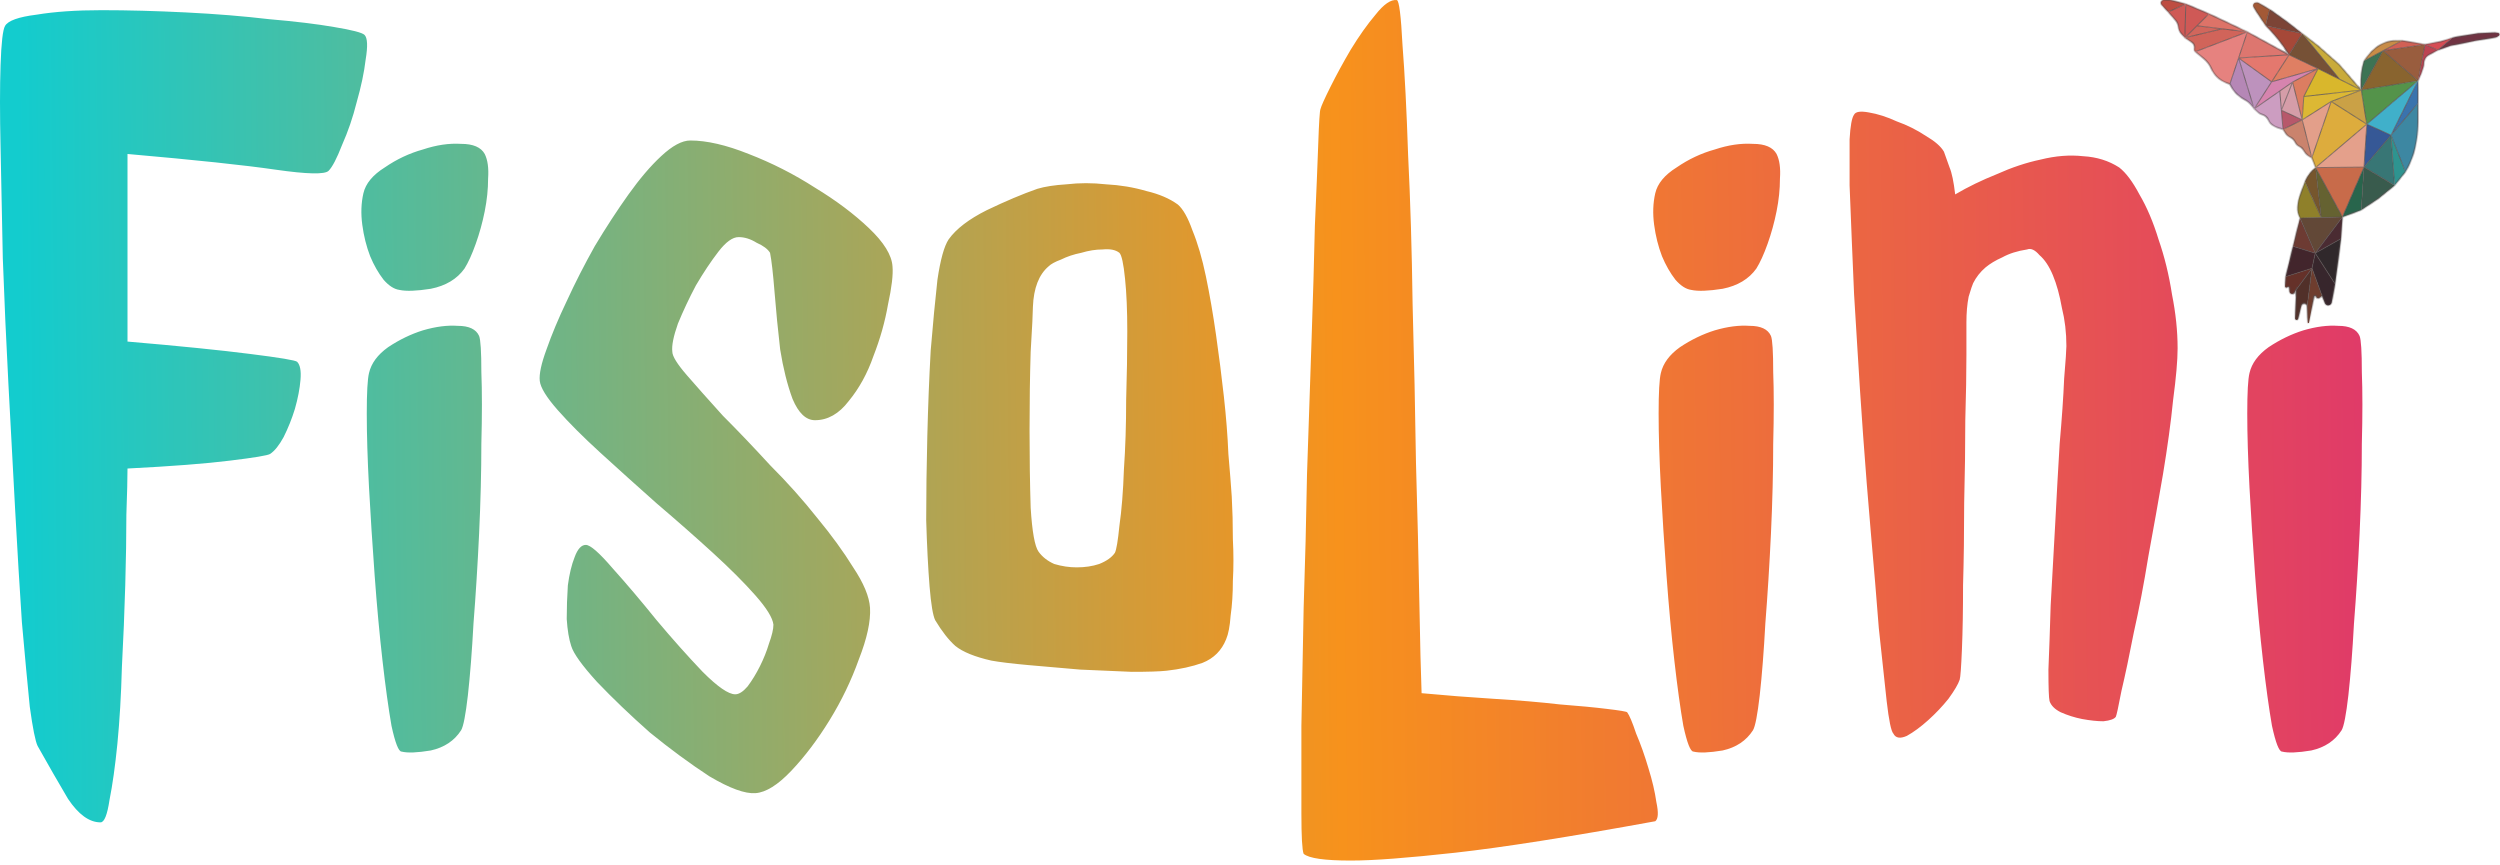 <svg width="500" height="173" viewBox="0 0 500 173" fill="none" xmlns="http://www.w3.org/2000/svg">
<g clip-path="url(#clip0_747_4850)">
<path d="M25.5 93.703C25.5 95.65 25.425 98.72 25.275 102.913C25.275 107.107 25.2 111.826 25.051 117.067C24.901 122.31 24.676 127.777 24.377 133.469C24.227 139.011 23.927 144.103 23.478 148.746C23.029 153.239 22.504 156.984 21.905 159.98C21.456 162.975 20.857 164.473 20.108 164.473C17.861 164.473 15.689 162.9 13.592 159.755C11.645 156.46 9.623 152.94 7.526 149.196C7.077 148.297 6.553 145.676 5.954 141.332C5.504 136.839 4.98 131.222 4.381 124.482C3.932 117.742 3.482 110.253 3.033 102.015C2.584 93.777 2.134 85.39 1.685 76.852C1.236 68.314 0.861 59.927 0.562 51.689C0.412 43.451 0.262 36.037 0.112 29.447C-0.037 22.856 -0.037 17.389 0.112 13.046C0.262 8.552 0.562 5.931 1.011 5.182C1.61 4.134 3.707 3.385 7.302 2.936C10.896 2.337 15.24 2.037 20.333 2.037C25.575 2.037 31.192 2.187 37.183 2.486C43.174 2.786 48.716 3.235 53.808 3.834C59.051 4.284 63.394 4.808 66.839 5.407C70.434 6.006 72.456 6.53 72.905 6.98C73.504 7.579 73.579 9.226 73.13 11.922C72.83 14.469 72.231 17.314 71.332 20.46C70.584 23.455 69.61 26.301 68.412 28.997C67.363 31.693 66.465 33.416 65.716 34.165C64.967 34.914 61.447 34.839 55.156 33.94C49.015 33.041 39.13 31.993 25.5 30.795V68.314C35.984 69.213 44.148 70.037 49.989 70.786C55.98 71.535 59.126 72.059 59.425 72.359C60.024 72.958 60.249 74.156 60.099 75.953C59.949 77.751 59.575 79.698 58.976 81.794C58.377 83.742 57.628 85.614 56.729 87.412C55.83 89.059 54.932 90.183 54.033 90.781C53.584 91.081 50.888 91.531 45.945 92.13C41.152 92.728 34.337 93.253 25.5 93.703ZM95.821 67.191C96.12 67.94 96.271 70.336 96.271 74.38C96.42 78.275 96.42 83.068 96.271 88.759C96.271 94.301 96.12 100.293 95.821 106.733C95.522 113.024 95.147 119.015 94.698 124.706C94.398 130.248 94.024 135.041 93.574 139.085C93.125 142.98 92.676 145.301 92.226 146.05C90.879 148.147 88.857 149.495 86.16 150.094C83.465 150.544 81.518 150.618 80.319 150.319C79.72 150.319 79.046 148.597 78.297 145.152C77.698 141.706 77.099 137.363 76.5 132.12C75.9 126.878 75.377 121.187 74.927 115.046C74.478 108.905 74.104 103.064 73.804 97.522C73.504 91.83 73.355 86.887 73.355 82.693C73.355 78.5 73.504 75.803 73.804 74.605C74.253 72.658 75.526 70.936 77.623 69.438C79.87 67.94 82.191 66.817 84.587 66.068C87.134 65.319 89.456 65.019 91.552 65.169C93.799 65.169 95.222 65.843 95.821 67.191ZM96.945 30.795C97.544 31.993 97.768 33.641 97.619 35.737C97.619 37.834 97.394 40.006 96.945 42.253C96.495 44.499 95.897 46.671 95.147 48.768C94.398 50.865 93.65 52.513 92.9 53.711C91.403 55.808 89.156 57.156 86.16 57.755C83.314 58.204 81.218 58.279 79.87 57.98C78.821 57.83 77.773 57.156 76.725 55.958C75.676 54.61 74.777 53.037 74.029 51.24C73.279 49.292 72.755 47.196 72.456 44.949C72.156 42.702 72.231 40.605 72.68 38.658C73.13 36.711 74.553 34.988 76.949 33.491C79.346 31.843 81.892 30.645 84.587 29.896C87.284 28.997 89.83 28.623 92.226 28.773C94.623 28.773 96.196 29.447 96.945 30.795ZM178.499 53.262C178.65 54.909 178.35 57.455 177.6 60.9C177.002 64.345 176.028 67.79 174.68 71.235C173.482 74.68 171.834 77.676 169.738 80.222C167.791 82.768 165.544 84.041 162.998 84.041C161.2 84.041 159.702 82.619 158.504 79.773C157.456 76.927 156.632 73.632 156.033 69.887C155.584 65.993 155.209 62.173 154.91 58.429C154.61 54.684 154.31 52.063 154.011 50.566C153.561 49.817 152.663 49.143 151.314 48.544C150.117 47.795 148.918 47.42 147.72 47.42C146.521 47.42 145.173 48.394 143.676 50.341C142.178 52.288 140.68 54.535 139.183 57.081C137.834 59.627 136.637 62.173 135.587 64.72C134.689 67.266 134.314 69.138 134.464 70.337C134.464 71.235 135.438 72.808 137.385 75.055C139.332 77.301 141.729 79.998 144.574 83.143C147.57 86.138 150.715 89.433 154.011 93.028C157.456 96.473 160.601 99.993 163.446 103.587C166.292 107.033 168.689 110.327 170.636 113.473C172.733 116.619 173.857 119.314 174.006 121.561C174.156 124.258 173.407 127.702 171.759 131.896C170.262 136.09 168.314 140.134 165.918 144.028C163.521 147.923 160.975 151.292 158.279 154.138C155.584 156.984 153.187 158.482 151.09 158.632C148.993 158.781 145.923 157.658 141.878 155.262C137.984 152.715 134.015 149.794 129.971 146.499C126.077 143.054 122.557 139.685 119.412 136.39C116.416 133.094 114.693 130.698 114.244 129.2C113.794 127.852 113.495 126.054 113.345 123.808C113.345 121.561 113.42 119.314 113.57 117.067C113.87 114.821 114.319 112.949 114.918 111.451C115.517 109.804 116.266 108.98 117.165 108.98C118.064 108.98 119.861 110.552 122.557 113.698C125.253 116.693 128.173 120.138 131.319 124.033C134.464 127.777 137.535 131.222 140.531 134.367C143.526 137.363 145.698 138.86 147.046 138.86C147.794 138.86 148.619 138.337 149.517 137.288C150.416 136.09 151.24 134.742 151.988 133.244C152.738 131.746 153.337 130.248 153.786 128.751C154.385 127.103 154.685 125.83 154.685 124.931C154.535 123.584 153.337 121.636 151.09 119.09C148.843 116.544 145.998 113.698 142.552 110.552C139.107 107.407 135.363 104.112 131.319 100.667C127.275 97.072 123.531 93.703 120.085 90.557C116.64 87.412 113.794 84.566 111.548 82.019C109.301 79.473 108.104 77.526 107.953 76.178C107.804 74.83 108.253 72.733 109.301 69.887C110.35 66.892 111.698 63.671 113.345 60.226C114.993 56.632 116.865 52.962 118.962 49.218C121.209 45.473 123.456 42.028 125.702 38.883C127.949 35.737 130.12 33.191 132.218 31.244C134.464 29.147 136.412 28.099 138.059 28.099C141.354 28.099 145.248 28.997 149.742 30.795C154.385 32.592 158.804 34.839 162.998 37.535C167.191 40.081 170.786 42.777 173.781 45.623C176.777 48.469 178.35 51.015 178.499 53.262ZM235.565 40.905C236.614 41.803 237.587 43.526 238.486 46.072C239.535 48.618 240.433 51.689 241.183 55.284C241.931 58.878 242.605 62.773 243.204 66.966C243.804 71.16 244.327 75.279 244.777 79.324C245.226 83.367 245.526 87.187 245.676 90.781C245.975 94.226 246.2 97.072 246.35 99.319C246.499 102.015 246.574 104.861 246.574 107.857C246.724 110.702 246.724 113.473 246.574 116.169C246.574 118.715 246.425 121.037 246.125 123.134C245.975 125.231 245.676 126.804 245.226 127.852C244.327 130.099 242.755 131.671 240.508 132.57C238.411 133.319 236.015 133.844 233.319 134.143C231.971 134.292 229.65 134.367 226.354 134.367C223.209 134.218 219.764 134.067 216.019 133.918C212.425 133.619 208.979 133.319 205.685 133.019C202.39 132.72 199.918 132.42 198.271 132.12C194.975 131.372 192.579 130.398 191.081 129.2C189.733 128.002 188.385 126.279 187.037 124.033C186.587 123.134 186.213 120.887 185.913 117.292C185.614 113.548 185.39 109.13 185.239 104.037C185.239 98.794 185.314 93.178 185.464 87.187C185.614 81.196 185.839 75.504 186.138 70.112C186.587 64.72 187.037 60.002 187.486 55.958C188.085 51.914 188.834 49.218 189.733 47.87C191.231 45.773 193.777 43.825 197.372 42.028C201.117 40.231 204.486 38.808 207.482 37.759C208.979 37.31 210.927 37.011 213.324 36.861C215.87 36.561 218.491 36.561 221.186 36.861C224.032 37.011 226.729 37.46 229.275 38.209C231.821 38.808 233.918 39.707 235.565 40.905ZM222.984 110.552C223.284 109.953 223.583 108.156 223.883 105.16C224.332 102.015 224.632 98.271 224.781 93.927C225.081 89.584 225.231 84.94 225.231 79.998C225.38 75.054 225.456 70.486 225.456 66.293C225.456 62.099 225.306 58.579 225.006 55.733C224.706 52.737 224.332 51.015 223.883 50.566C223.134 49.967 222.011 49.742 220.513 49.892C219.165 49.892 217.742 50.116 216.244 50.566C214.746 50.865 213.398 51.315 212.2 51.914C211.002 52.363 210.178 52.812 209.729 53.262C207.781 54.909 206.733 57.605 206.583 61.35C206.583 62.398 206.433 65.394 206.134 70.337C205.984 75.129 205.91 80.372 205.91 86.064C205.91 91.605 205.984 96.773 206.134 101.566C206.433 106.359 206.958 109.279 207.706 110.327C208.456 111.377 209.504 112.2 210.852 112.799C212.35 113.248 213.847 113.473 215.345 113.473C216.993 113.473 218.491 113.248 219.839 112.799C221.337 112.2 222.385 111.451 222.984 110.552ZM260.729 170.764C260.429 170.015 260.279 167.319 260.279 162.676C260.279 158.032 260.279 152.191 260.279 145.152C260.429 138.112 260.579 130.248 260.729 121.561C261.028 112.724 261.253 103.812 261.403 94.826C261.702 85.689 262.002 76.852 262.301 68.314C262.6 59.627 262.825 51.914 262.975 45.173C263.275 38.433 263.499 32.967 263.65 28.773C263.799 24.429 263.949 22.107 264.098 21.808C264.248 21.209 264.923 19.711 266.12 17.314C267.319 14.918 268.666 12.447 270.165 9.9C271.812 7.204 273.459 4.883 275.107 2.936C276.755 0.839 278.178 -0.135 279.376 0.015C279.825 0.165 280.2 3.16 280.499 9.002C280.949 14.693 281.323 22.032 281.623 31.019C282.072 40.006 282.372 49.966 282.521 60.9C282.821 71.684 283.045 82.244 283.196 92.579C283.495 102.764 283.719 112.051 283.87 120.438C284.019 128.676 284.169 134.742 284.319 138.637C289.112 139.085 293.905 139.46 298.698 139.759C303.64 140.059 308.059 140.433 311.953 140.883C315.847 141.183 318.993 141.482 321.389 141.781C323.936 142.081 325.284 142.306 325.433 142.456C325.883 143.054 326.482 144.478 327.231 146.724C328.13 148.821 328.953 151.143 329.702 153.689C330.451 156.085 330.975 158.332 331.275 160.429C331.724 162.526 331.649 163.799 331.05 164.248C313.825 167.394 300.495 169.491 291.059 170.539C281.623 171.587 274.658 172.112 270.165 172.112C264.923 172.112 261.777 171.663 260.729 170.764ZM354.191 67.191C354.491 67.94 354.64 70.336 354.64 74.38C354.79 78.275 354.79 83.068 354.64 88.759C354.64 94.301 354.491 100.293 354.191 106.733C353.891 113.024 353.517 119.015 353.068 124.706C352.768 130.248 352.393 135.041 351.944 139.085C351.495 142.98 351.045 145.301 350.596 146.05C349.249 148.147 347.226 149.495 344.53 150.094C341.834 150.544 339.887 150.618 338.689 150.319C338.09 150.319 337.416 148.597 336.666 145.152C336.068 141.706 335.469 137.363 334.87 132.12C334.27 126.878 333.746 121.187 333.297 115.046C332.847 108.905 332.473 103.064 332.173 97.522C331.874 91.83 331.724 86.887 331.724 82.693C331.724 78.5 331.874 75.803 332.173 74.605C332.623 72.658 333.896 70.936 335.992 69.438C338.239 67.94 340.561 66.817 342.958 66.068C345.504 65.319 347.825 65.019 349.923 65.169C352.169 65.169 353.592 65.843 354.191 67.191ZM355.314 30.795C355.913 31.993 356.138 33.641 355.989 35.737C355.989 37.834 355.764 40.006 355.314 42.253C354.865 44.499 354.266 46.671 353.517 48.768C352.768 50.865 352.019 52.513 351.27 53.711C349.772 55.808 347.526 57.156 344.53 57.755C341.684 58.204 339.587 58.279 338.239 57.98C337.191 57.83 336.143 57.156 335.094 55.958C334.045 54.61 333.147 53.037 332.398 51.24C331.649 49.292 331.125 47.196 330.825 44.949C330.526 42.702 330.6 40.605 331.05 38.658C331.499 36.711 332.923 34.988 335.319 33.491C337.716 31.843 340.262 30.645 342.958 29.896C345.653 28.997 348.199 28.623 350.596 28.773C352.992 28.773 354.565 29.447 355.314 30.795ZM435.521 69.662C435.521 72.059 435.222 75.504 434.623 79.998C434.173 84.491 433.499 89.433 432.6 94.826C431.702 100.068 430.729 105.535 429.679 111.226C428.781 116.768 427.808 121.86 426.759 126.504C425.86 131.147 425.037 135.041 424.288 138.187C423.689 141.332 423.314 143.054 423.164 143.354C422.865 143.804 422.041 144.103 420.693 144.253C419.495 144.253 418.072 144.103 416.424 143.804C414.926 143.504 413.504 143.054 412.156 142.456C410.957 141.857 410.209 141.107 409.909 140.209C409.759 139.61 409.684 137.513 409.684 133.918C409.834 130.324 409.984 126.054 410.133 121.112C410.433 116.019 410.732 110.627 411.032 104.936C411.332 99.094 411.631 93.703 411.931 88.759C412.38 83.667 412.68 79.324 412.83 75.728C413.129 72.134 413.279 69.962 413.279 69.213C413.279 66.517 412.979 63.971 412.38 61.574C411.931 59.028 411.332 56.856 410.583 55.059C409.834 53.262 408.936 51.914 407.887 51.015C406.988 49.967 406.164 49.592 405.416 49.892C403.469 50.191 401.821 50.715 400.473 51.464C399.125 52.063 398.002 52.737 397.103 53.486C396.055 54.385 395.231 55.433 394.631 56.632C394.482 56.931 394.182 57.83 393.732 59.328C393.433 60.825 393.283 62.548 393.283 64.495C393.283 65.094 393.283 67.266 393.283 71.01C393.283 74.605 393.209 78.949 393.059 84.041C393.059 89.134 392.984 94.676 392.834 100.667C392.834 106.508 392.759 111.975 392.61 117.067C392.61 122.011 392.535 126.279 392.385 129.874C392.235 133.469 392.085 135.491 391.936 135.94C391.636 136.839 390.887 138.112 389.689 139.759C388.49 141.257 387.143 142.68 385.645 144.028C384.146 145.377 382.724 146.425 381.376 147.173C380.028 147.773 379.129 147.623 378.68 146.724C378.231 146.275 377.781 144.103 377.332 140.209C376.883 136.165 376.358 131.297 375.759 125.605C375.31 119.764 374.785 113.473 374.186 106.733C373.587 99.844 373.063 93.253 372.614 86.962C372.164 80.672 371.79 74.98 371.491 69.887C371.191 64.795 370.966 61.125 370.817 58.878C370.666 55.733 370.517 52.213 370.367 48.319C370.217 44.275 370.068 40.53 369.918 37.085C369.918 33.491 369.918 30.42 369.918 27.874C370.068 25.178 370.367 23.53 370.817 22.931C371.116 22.332 372.09 22.182 373.737 22.482C375.535 22.782 377.406 23.381 379.354 24.279C381.451 25.028 383.398 26.002 385.196 27.2C386.992 28.248 388.191 29.297 388.79 30.345C389.09 31.244 389.464 32.292 389.913 33.491C390.363 34.539 390.737 36.337 391.037 38.883C393.583 37.385 396.354 36.037 399.35 34.839C402.345 33.491 405.266 32.517 408.111 31.918C411.107 31.169 413.953 30.944 416.649 31.244C419.345 31.394 421.742 32.143 423.838 33.491C425.186 34.539 426.535 36.337 427.883 38.883C429.38 41.429 430.653 44.425 431.702 47.87C432.9 51.314 433.799 54.984 434.398 58.878C435.147 62.623 435.521 66.218 435.521 69.662ZM471.918 67.191C472.217 67.94 472.367 70.336 472.367 74.38C472.517 78.275 472.517 83.068 472.367 88.759C472.367 94.301 472.217 100.293 471.918 106.733C471.618 113.024 471.244 119.015 470.795 124.706C470.495 130.248 470.12 135.041 469.671 139.085C469.222 142.98 468.772 145.301 468.323 146.05C466.975 148.147 464.953 149.495 462.257 150.094C459.561 150.544 457.614 150.618 456.416 150.319C455.816 150.319 455.143 148.597 454.393 145.152C453.794 141.706 453.196 137.363 452.596 132.12C451.997 126.878 451.472 121.187 451.023 115.046C450.574 108.905 450.199 103.064 449.9 97.522C449.6 91.83 449.451 86.887 449.451 82.693C449.451 78.5 449.6 75.803 449.9 74.605C450.35 72.658 451.623 70.936 453.719 69.438C455.966 67.94 458.288 66.817 460.684 66.068C463.23 65.319 465.552 65.019 467.649 65.169C469.896 65.169 471.318 65.843 471.918 67.191Z" fill="url(#paint0_linear_747_4850)"/>
<mask id="path-2-inside-1_747_4850" fill="white">
<path d="M434.212 0.043C434.098 0.014 433.982 0 433.865 0H432.785C432.391 0 432.105 0.376 432.212 0.756V0.756C432.237 0.848 432.284 0.931 432.349 1.001L433.647 2.399L435.402 1.593L437.156 0.788L434.212 0.043Z"/>
<path d="M441.811 2.757L437.156 0.788L436.977 7.556L439.394 5.156L441.811 2.757Z"/>
<path d="M435.67 5.388C435.705 5.865 435.894 6.318 436.209 6.678L436.977 7.556L437.156 0.788L435.402 1.593L433.647 2.399L435.133 4.101C435.447 4.461 435.635 4.912 435.67 5.388V5.388Z"/>
<path d="M449.474 6.374L441.811 2.757L439.394 5.156L441.914 5.461L444.434 5.765L449.474 6.374Z"/>
<path d="M439.394 5.156L436.977 7.556L444.434 5.765L441.914 5.461L439.394 5.156Z"/>
<path d="M438.837 9.863C438.816 10.053 438.899 10.238 439.054 10.349V10.349L449.474 6.374L444.434 5.765L436.977 7.556L438.376 8.471C438.726 8.7 438.919 9.106 438.874 9.522L438.837 9.863Z"/>
<path d="M443.408 15.402C443.937 15.918 444.569 16.317 445.264 16.572L445.965 16.83L447.72 11.602L449.474 6.374L439.054 10.349L440.733 11.714C441.395 12.252 441.92 12.948 442.259 13.73V13.73C442.529 14.355 442.921 14.926 443.408 15.402V15.402Z"/>
<path d="M457.818 10.957L449.474 6.374L447.72 11.602L457.818 10.957Z"/>
<path d="M448.873 19.918C449.458 20.219 449.969 20.645 450.37 21.167L450.835 21.771L447.72 11.602L445.965 16.83L446.311 17.464C446.51 17.828 446.748 18.168 447.023 18.479V18.479C447.296 18.787 447.602 19.064 447.936 19.304L448.311 19.573C448.49 19.702 448.677 19.817 448.873 19.918V19.918Z"/>
<path d="M447.72 11.602L450.835 21.771L454.326 16.364L447.72 11.602Z"/>
<path d="M457.818 10.957L447.72 11.602L454.326 16.364L457.818 10.957Z"/>
<path d="M457.818 10.957L454.326 16.364L463.619 13.715L457.818 10.957Z"/>
<path d="M454.326 16.364L450.835 21.771L455.956 18.2L458.516 16.414L463.619 13.715L454.326 16.364Z"/>
<path d="M454.588 25.088C454.83 25.263 455.098 25.399 455.382 25.492L456.6 25.889L456.278 22.044L455.956 18.2L450.835 21.771L451.641 22.501C451.864 22.704 452.133 22.85 452.425 22.927V22.927C453.002 23.078 453.472 23.494 453.694 24.048L453.706 24.078C453.842 24.419 454.073 24.715 454.371 24.931L454.588 25.088Z"/>
<path d="M458.516 16.414L455.956 18.2L456.278 22.044L458.516 16.414Z"/>
<path d="M460.441 23.98L458.516 16.414L456.278 22.044L460.441 23.98Z"/>
<path d="M463.619 13.715L458.516 16.414L460.441 23.98L460.759 19.304L463.619 13.715Z"/>
<path d="M472.249 18.012L467.934 15.863L463.619 13.715L460.759 19.304L472.249 18.012Z"/>
<path d="M463.619 9.167L460.45 6.714L467.934 15.863L472.249 18.012L467.826 12.891L463.619 9.167Z"/>
<path d="M460.45 6.714L457.818 10.957L463.619 13.715L467.934 15.863L460.45 6.714Z"/>
<path d="M453.266 5.257C454.745 6.714 456.069 8.32 457.216 10.05L457.818 10.957L460.45 6.714L453.127 5.121L453.266 5.257Z"/>
<path d="M457.281 4.261L454.237 2.077L453.915 1.887L453.127 5.121L460.45 6.714L457.281 4.261Z"/>
<path d="M451.336 2.399L453.127 5.121L453.915 1.887L451.808 0.646C451.687 0.575 451.549 0.537 451.408 0.537H451.177C450.87 0.537 450.62 0.786 450.62 1.094V1.094C450.62 1.198 450.65 1.3 450.705 1.389L451.336 2.399Z"/>
<path d="M474.998 9.685C474.504 10.078 474.058 10.53 473.672 11.029L472.786 12.175L476.599 10.152L480.413 8.128H479.227C478.472 8.128 477.722 8.26 477.011 8.517V8.517C476.347 8.758 475.727 9.105 475.174 9.545L474.998 9.685Z"/>
<path d="M484.996 8.88L476.599 10.152L483.6 16.15L484.996 8.88Z"/>
<path d="M484.996 8.88L480.413 8.128L476.599 10.152L484.996 8.88Z"/>
<path d="M472.786 12.175C472.288 13.857 472.092 15.613 472.206 17.363L472.249 18.012L476.599 10.152L472.786 12.175V12.175Z"/>
<path d="M476.599 10.152L472.249 18.012L483.6 16.15L476.599 10.152Z"/>
<path d="M484.781 12.719C484.781 11.966 485.199 11.275 485.865 10.925L487.575 10.026L484.996 8.88L483.6 16.15L484.244 14.717L484.686 13.335C484.749 13.136 484.781 12.928 484.781 12.719V12.719Z"/>
<path d="M488.147 8.308L484.996 8.88L487.575 10.026L490.497 7.556L488.147 8.308Z"/>
<path d="M495.631 6.66L491.181 7.391C490.949 7.429 490.721 7.484 490.497 7.556V7.556L487.575 10.026L490.153 9.131L495.166 8.128L499.073 7.488C499.236 7.462 499.39 7.401 499.527 7.31L499.773 7.146C499.827 7.11 499.868 7.056 499.889 6.994V6.994C499.947 6.82 499.834 6.636 499.652 6.609L499.104 6.528C499.057 6.521 499.009 6.518 498.961 6.52L495.631 6.66Z"/>
<path d="M460.759 19.304L460.441 23.98L466.237 20.298L472.249 18.012L460.759 19.304Z"/>
<path d="M462.365 31.547L463.117 33.517L473.359 24.833L466.237 20.298L462.365 31.547Z"/>
<path d="M472.249 18.012L466.237 20.298L473.359 24.833L472.249 18.012Z"/>
<path d="M483.6 16.15L472.249 18.012L473.359 24.833L483.6 16.15Z"/>
<path d="M483.6 16.15L473.359 24.833L478.202 27.04L483.6 16.15Z"/>
<path d="M483.6 20.661V16.15L478.202 27.04L483.6 20.661Z"/>
<path d="M483.353 27.758C483.517 26.657 483.6 25.545 483.6 24.432V20.661L478.202 27.04L481.093 34.376L481.157 34.265C481.805 33.149 482.325 31.963 482.707 30.731V30.731C482.968 29.892 483.163 29.034 483.293 28.165L483.353 27.758Z"/>
<path d="M473.359 24.833L472.804 33.418L478.202 27.04L473.359 24.833Z"/>
<path d="M460.441 23.98L462.365 31.547L466.237 20.298L460.441 23.98Z"/>
<path d="M456.278 22.044L456.6 25.889L460.441 23.98L456.278 22.044Z"/>
<path d="M460.864 30.315C461.189 30.837 461.666 31.247 462.231 31.49L462.365 31.547L460.441 23.98L456.6 25.889L457.184 26.753C457.387 27.054 457.673 27.291 458.007 27.436V27.436C458.373 27.595 458.68 27.864 458.885 28.206L459.166 28.673C459.337 28.958 459.594 29.182 459.901 29.312V29.312C460.2 29.438 460.452 29.654 460.624 29.929L460.864 30.315Z"/>
<path d="M473.359 24.833L463.117 33.517L472.804 33.418L473.359 24.833Z"/>
<path d="M472.804 33.418L463.117 33.517L468.489 43.4L472.804 33.418Z"/>
<path d="M478.202 27.04L472.804 33.418L478.909 37.097L478.202 27.04Z"/>
<path d="M478.909 37.097L481.093 34.376L478.202 27.04L478.909 37.097Z"/>
<path d="M475.686 39.711L478.909 37.097L472.804 33.418L472.249 42.003L475.686 39.711Z"/>
<path d="M468.489 43.4L472.249 42.003L472.804 33.418L468.489 43.4Z"/>
<path d="M463.117 33.517C462.27 34.175 461.594 35.028 461.146 36.003L461.005 36.31L464.245 43.507L463.117 33.517V33.517Z"/>
<path d="M468.489 43.4L463.117 33.517L464.245 43.507L468.489 43.4Z"/>
<path d="M459.529 41.394C459.464 42.165 459.629 42.937 460.002 43.614V43.614L464.245 43.507L461.005 36.31L459.912 39.3C459.734 39.787 459.622 40.296 459.578 40.812L459.529 41.394Z"/>
<path d="M468.489 43.4L464.245 43.507L460.002 43.614L463.046 50.633L468.489 43.4Z"/>
<path d="M468.202 47.733L468.489 43.4L463.046 50.633L468.202 47.733Z"/>
<path d="M460.002 43.614L458.606 49.272L463.046 50.633L460.002 43.614Z"/>
<path d="M458.606 49.272L457.137 55.324L462.401 53.659L463.046 50.633L458.606 49.272Z"/>
<path d="M463.046 50.633L467.021 56.792L468.202 47.733L463.046 50.633Z"/>
<path d="M467.021 56.792L463.046 50.633L462.401 53.659L464.407 59.155L464.979 60.619C465.026 60.739 465.105 60.844 465.208 60.923V60.923C465.628 61.245 466.24 61.01 466.336 60.489L467.021 56.792Z"/>
<path d="M457.899 58.281C457.918 58.804 458.605 58.983 458.876 58.535L459.214 57.974L462.401 53.659L457.137 55.324L457.007 57.251C456.991 57.487 457.283 57.61 457.441 57.433V57.433C457.59 57.266 457.867 57.366 457.875 57.59L457.899 58.281Z"/>
<path d="M460.264 61.146C460.429 60.476 461.411 60.578 461.434 61.268V61.268L462.401 53.659L459.214 57.974V59.406L459.015 63.67C459.001 63.982 459.405 64.115 459.578 63.855V63.855C459.598 63.826 459.613 63.793 459.621 63.758L460.264 61.146Z"/>
<path d="M463.31 59.479C463.437 59.671 463.702 59.713 463.883 59.57L464.407 59.155L462.401 53.659L461.434 61.268L461.54 64.479C461.541 64.51 461.553 64.539 461.573 64.563V64.563C461.647 64.649 461.788 64.612 461.809 64.5L462.786 59.345C462.836 59.083 463.213 59.09 463.253 59.354V59.354C463.258 59.388 463.271 59.421 463.29 59.45L463.31 59.479Z"/>
</mask>
<path d="M434.212 0.043C434.098 0.014 433.982 0 433.865 0H432.785C432.391 0 432.105 0.376 432.212 0.756V0.756C432.237 0.848 432.284 0.931 432.349 1.001L433.647 2.399L435.402 1.593L437.156 0.788L434.212 0.043Z" fill="#BE4D42"/>
<path d="M441.811 2.757L437.156 0.788L436.977 7.556L439.394 5.156L441.811 2.757Z" fill="#CF5956"/>
<path d="M435.67 5.388C435.705 5.865 435.894 6.318 436.209 6.678L436.977 7.556L437.156 0.788L435.402 1.593L433.647 2.399L435.133 4.101C435.447 4.461 435.635 4.912 435.67 5.388V5.388Z" fill="#CF5956"/>
<path d="M449.474 6.374L441.811 2.757L439.394 5.156L441.914 5.461L444.434 5.765L449.474 6.374Z" fill="#DD7368"/>
<path d="M439.394 5.156L436.977 7.556L444.434 5.765L441.914 5.461L439.394 5.156Z" fill="#D1665C"/>
<path d="M438.837 9.863C438.816 10.053 438.899 10.238 439.054 10.349V10.349L449.474 6.374L444.434 5.765L436.977 7.556L438.376 8.471C438.726 8.7 438.919 9.106 438.874 9.522L438.837 9.863Z" fill="#D1645A"/>
<path d="M443.408 15.402C443.937 15.918 444.569 16.317 445.264 16.572L445.965 16.83L447.72 11.602L449.474 6.374L439.054 10.349L440.733 11.714C441.395 12.252 441.92 12.948 442.259 13.73V13.73C442.529 14.355 442.921 14.926 443.408 15.402V15.402Z" fill="#E6827F"/>
<path d="M457.818 10.957L449.474 6.374L447.72 11.602L457.818 10.957Z" fill="#DD766F"/>
<path d="M448.873 19.918C449.458 20.219 449.969 20.645 450.37 21.167L450.835 21.771L447.72 11.602L445.965 16.83L446.311 17.464C446.51 17.828 446.748 18.168 447.023 18.479V18.479C447.296 18.787 447.602 19.064 447.936 19.304L448.311 19.573C448.49 19.702 448.677 19.817 448.873 19.918V19.918Z" fill="#B587B6"/>
<path d="M447.72 11.602L450.835 21.771L454.326 16.364L447.72 11.602Z" fill="#BD92BD"/>
<path d="M457.818 10.957L447.72 11.602L454.326 16.364L457.818 10.957Z" fill="#E4786E"/>
<path d="M457.818 10.957L454.326 16.364L463.619 13.715L457.818 10.957Z" fill="#DF7F63"/>
<path d="M454.326 16.364L450.835 21.771L455.956 18.2L458.516 16.414L463.619 13.715L454.326 16.364Z" fill="#D684AE"/>
<path d="M454.588 25.088C454.83 25.263 455.098 25.399 455.382 25.492L456.6 25.889L456.278 22.044L455.956 18.2L450.835 21.771L451.641 22.501C451.864 22.704 452.133 22.85 452.425 22.927V22.927C453.002 23.078 453.472 23.494 453.694 24.048L453.706 24.078C453.842 24.419 454.073 24.715 454.371 24.931L454.588 25.088Z" fill="#CC9DC1"/>
<path d="M458.516 16.414L455.956 18.2L456.278 22.044L458.516 16.414Z" fill="#D59DA8"/>
<path d="M460.441 23.98L458.516 16.414L456.278 22.044L460.441 23.98Z" fill="#D59DA8"/>
<path d="M463.619 13.715L458.516 16.414L460.441 23.98L460.759 19.304L463.619 13.715Z" fill="#DC7D61"/>
<path d="M472.249 18.012L467.934 15.863L463.619 13.715L460.759 19.304L472.249 18.012Z" fill="#D9B72C"/>
<path d="M463.619 9.167L460.45 6.714L467.934 15.863L472.249 18.012L467.826 12.891L463.619 9.167Z" fill="#C9AB3B"/>
<path d="M460.45 6.714L457.818 10.957L463.619 13.715L467.934 15.863L460.45 6.714Z" fill="#765136"/>
<path d="M453.266 5.257C454.745 6.714 456.069 8.32 457.216 10.05L457.818 10.957L460.45 6.714L453.127 5.121L453.266 5.257Z" fill="#A64838"/>
<path d="M457.281 4.261L454.237 2.077L453.915 1.887L453.127 5.121L460.45 6.714L457.281 4.261Z" fill="#7C4436"/>
<path d="M451.336 2.399L453.127 5.121L453.915 1.887L451.808 0.646C451.687 0.575 451.549 0.537 451.408 0.537H451.177C450.87 0.537 450.62 0.786 450.62 1.094V1.094C450.62 1.198 450.65 1.3 450.705 1.389L451.336 2.399Z" fill="#A35936"/>
<path d="M474.998 9.685C474.504 10.078 474.058 10.53 473.672 11.029L472.786 12.175L476.599 10.152L480.413 8.128H479.227C478.472 8.128 477.722 8.26 477.011 8.517V8.517C476.347 8.758 475.727 9.105 475.174 9.545L474.998 9.685Z" fill="#C88C47"/>
<path d="M484.996 8.88L476.599 10.152L483.6 16.15L484.996 8.88Z" fill="#995D3E"/>
<path d="M484.996 8.88L480.413 8.128L476.599 10.152L484.996 8.88Z" fill="#D16055"/>
<path d="M472.786 12.175C472.288 13.857 472.092 15.613 472.206 17.363L472.249 18.012L476.599 10.152L472.786 12.175V12.175Z" fill="#3D7354"/>
<path d="M476.599 10.152L472.249 18.012L483.6 16.15L476.599 10.152Z" fill="#89642F"/>
<path d="M484.781 12.719C484.781 11.966 485.199 11.275 485.865 10.925L487.575 10.026L484.996 8.88L483.6 16.15L484.244 14.717L484.686 13.335C484.749 13.136 484.781 12.928 484.781 12.719V12.719Z" fill="#BC4452"/>
<path d="M488.147 8.308L484.996 8.88L487.575 10.026L490.497 7.556L488.147 8.308Z" fill="#D64D55"/>
<path d="M495.631 6.66L491.181 7.391C490.949 7.429 490.721 7.484 490.497 7.556V7.556L487.575 10.026L490.153 9.131L495.166 8.128L499.073 7.488C499.236 7.462 499.39 7.401 499.527 7.31L499.773 7.146C499.827 7.11 499.868 7.056 499.889 6.994V6.994C499.947 6.82 499.834 6.636 499.652 6.609L499.104 6.528C499.057 6.521 499.009 6.518 498.961 6.52L495.631 6.66Z" fill="#703342"/>
<path d="M460.759 19.304L460.441 23.98L466.237 20.298L472.249 18.012L460.759 19.304Z" fill="#DCB834"/>
<path d="M462.365 31.547L463.117 33.517L473.359 24.833L466.237 20.298L462.365 31.547Z" fill="#DDAC3D"/>
<path d="M472.249 18.012L466.237 20.298L473.359 24.833L472.249 18.012Z" fill="#CAA146"/>
<path d="M483.6 16.15L472.249 18.012L473.359 24.833L483.6 16.15Z" fill="#54934A"/>
<path d="M483.6 16.15L473.359 24.833L478.202 27.04L483.6 16.15Z" fill="#40B0CA"/>
<path d="M483.6 20.661V16.15L478.202 27.04L483.6 20.661Z" fill="#3A73AD"/>
<path d="M483.353 27.758C483.517 26.657 483.6 25.545 483.6 24.432V20.661L478.202 27.04L481.093 34.376L481.157 34.265C481.805 33.149 482.325 31.963 482.707 30.731V30.731C482.968 29.892 483.163 29.034 483.293 28.165L483.353 27.758Z" fill="#3D87A2"/>
<path d="M473.359 24.833L472.804 33.418L478.202 27.04L473.359 24.833Z" fill="#365896"/>
<path d="M460.441 23.98L462.365 31.547L466.237 20.298L460.441 23.98Z" fill="#E39F8A"/>
<path d="M456.278 22.044L456.6 25.889L460.441 23.98L456.278 22.044Z" fill="#B7586B"/>
<path d="M460.864 30.315C461.189 30.837 461.666 31.247 462.231 31.49L462.365 31.547L460.441 23.98L456.6 25.889L457.184 26.753C457.387 27.054 457.673 27.291 458.007 27.436V27.436C458.373 27.595 458.68 27.864 458.885 28.206L459.166 28.673C459.337 28.958 459.594 29.182 459.901 29.312V29.312C460.2 29.438 460.452 29.654 460.624 29.929L460.864 30.315Z" fill="#CA836D"/>
<path d="M473.359 24.833L463.117 33.517L472.804 33.418L473.359 24.833Z" fill="#E4A08B"/>
<path d="M472.804 33.418L463.117 33.517L468.489 43.4L472.804 33.418Z" fill="#C86B4A"/>
<path d="M478.202 27.04L472.804 33.418L478.909 37.097L478.202 27.04Z" fill="#387675"/>
<path d="M478.909 37.097L481.093 34.376L478.202 27.04L478.909 37.097Z" fill="#2E9490"/>
<path d="M475.686 39.711L478.909 37.097L472.804 33.418L472.249 42.003L475.686 39.711Z" fill="#395B4D"/>
<path d="M468.489 43.4L472.249 42.003L472.804 33.418L468.489 43.4Z" fill="#28654C"/>
<path d="M463.117 33.517C462.27 34.175 461.594 35.028 461.146 36.003L461.005 36.31L464.245 43.507L463.117 33.517V33.517Z" fill="#76562D"/>
<path d="M468.489 43.4L463.117 33.517L464.245 43.507L468.489 43.4Z" fill="#656231"/>
<path d="M459.529 41.394C459.464 42.165 459.629 42.937 460.002 43.614V43.614L464.245 43.507L461.005 36.31L459.912 39.3C459.734 39.787 459.622 40.296 459.578 40.812L459.529 41.394Z" fill="#8F802A"/>
<path d="M468.489 43.4L464.245 43.507L460.002 43.614L463.046 50.633L468.489 43.4Z" fill="#624837"/>
<path d="M468.202 47.733L468.489 43.4L463.046 50.633L468.202 47.733Z" fill="#4A2B32"/>
<path d="M460.002 43.614L458.606 49.272L463.046 50.633L460.002 43.614Z" fill="#6D3B33"/>
<path d="M458.606 49.272L457.137 55.324L462.401 53.659L463.046 50.633L458.606 49.272Z" fill="#42252C"/>
<path d="M463.046 50.633L467.021 56.792L468.202 47.733L463.046 50.633Z" fill="#30282B"/>
<path d="M467.021 56.792L463.046 50.633L462.401 53.659L464.407 59.155L464.979 60.619C465.026 60.739 465.105 60.844 465.208 60.923V60.923C465.628 61.245 466.24 61.01 466.336 60.489L467.021 56.792Z" fill="#37262C"/>
<path d="M457.899 58.281C457.918 58.804 458.605 58.983 458.876 58.535L459.214 57.974L462.401 53.659L457.137 55.324L457.007 57.251C456.991 57.487 457.283 57.61 457.441 57.433V57.433C457.59 57.266 457.867 57.366 457.875 57.59L457.899 58.281Z" fill="#653129"/>
<path d="M460.264 61.146C460.429 60.476 461.411 60.578 461.434 61.268V61.268L462.401 53.659L459.214 57.974V59.406L459.015 63.67C459.001 63.982 459.405 64.115 459.578 63.855V63.855C459.598 63.826 459.613 63.793 459.621 63.758L460.264 61.146Z" fill="#513029"/>
<path d="M463.31 59.479C463.437 59.671 463.702 59.713 463.883 59.57L464.407 59.155L462.401 53.659L461.434 61.268L461.54 64.479C461.541 64.51 461.553 64.539 461.573 64.563V64.563C461.647 64.649 461.788 64.612 461.809 64.5L462.786 59.345C462.836 59.083 463.213 59.09 463.253 59.354V59.354C463.258 59.388 463.271 59.421 463.29 59.45L463.31 59.479Z" fill="#6E3D2E"/>
<path d="M437.156 0.788L437.256 0.79L437.261 0.63L437.115 0.697L437.156 0.788ZM449.474 6.374L449.569 6.406L449.608 6.289L449.486 6.275L449.474 6.374ZM453.127 5.121L453.03 5.097L453.005 5.197L453.106 5.218L453.127 5.121ZM484.996 8.88L485.037 8.789L485.01 8.777L484.981 8.782L484.996 8.88ZM487.575 10.026L487.534 10.118L487.591 10.143L487.639 10.103L487.575 10.026ZM483.6 16.15L483.689 16.194L483.695 16.182L483.698 16.168L483.6 16.15ZM468.489 43.4L468.569 43.46L468.576 43.45L468.58 43.439L468.489 43.4ZM478.909 37.097L478.857 37.183L479.022 37.282L479.009 37.09L478.909 37.097ZM463.117 33.517L463.053 33.44L463.012 33.475L463.018 33.528L463.117 33.517ZM460.002 43.614L460 43.515L459.851 43.518L459.91 43.654L460.002 43.614ZM462.365 31.547L462.269 31.572L462.351 31.896L462.46 31.58L462.365 31.547ZM456.6 25.889L456.501 25.898L456.513 26.044L456.645 25.979L456.6 25.889ZM450.835 21.771L450.74 21.801L450.78 21.932L450.892 21.854L450.835 21.771ZM436.977 7.556L436.877 7.553L436.874 7.683L437.001 7.653L436.977 7.556ZM460.45 6.714L460.527 6.651L460.505 6.624L460.471 6.616L460.45 6.714ZM463.619 13.715L463.663 13.625L463.662 13.624L463.619 13.715ZM458.516 16.414L458.469 16.325L458.459 16.332L458.516 16.414ZM460.759 19.304L460.67 19.259L460.66 19.277L460.659 19.297L460.759 19.304ZM466.237 20.298L466.202 20.204L466.192 20.208L466.184 20.213L466.237 20.298ZM462.962 50.687L466.937 56.846L467.105 56.738L463.13 50.579L462.962 50.687ZM468.153 47.645L462.997 50.546L463.095 50.72L468.251 47.82L468.153 47.645ZM437.056 0.785L436.877 7.553L437.077 7.558L437.256 0.79L437.056 0.785ZM441.741 2.686L439.324 5.085L439.465 5.227L441.882 2.828L441.741 2.686ZM439.324 5.085L436.907 7.485L437.048 7.627L439.465 5.227L439.324 5.085ZM444.422 5.864L449.462 6.473L449.486 6.275L444.446 5.666L444.422 5.864ZM444.411 5.668L436.954 7.458L437.001 7.653L444.458 5.862L444.411 5.668ZM439.09 10.442L449.51 6.467L449.439 6.28L439.019 10.255L439.09 10.442ZM449.38 6.342L447.625 11.57L447.815 11.634L449.569 6.406L449.38 6.342ZM447.625 11.57L445.87 16.798L446.06 16.862L447.815 11.634L447.625 11.57ZM447.726 11.702L457.824 11.057L457.811 10.857L447.713 11.502L447.726 11.702ZM447.624 11.631L450.74 21.801L450.931 21.742L447.815 11.573L447.624 11.631ZM453.818 1.863L453.03 5.097L453.224 5.144L454.012 1.911L453.818 1.863ZM460.471 6.616L453.148 5.023L453.106 5.218L460.428 6.812L460.471 6.616ZM457.903 11.01L460.535 6.767L460.365 6.661L457.733 10.905L457.903 11.01ZM450.919 21.826L454.41 16.419L454.242 16.31L450.751 21.717L450.919 21.826ZM454.41 16.419L457.902 11.012L457.734 10.903L454.242 16.31L454.41 16.419ZM454.354 16.461L463.646 13.811L463.591 13.618L454.299 16.268L454.354 16.461ZM455.899 18.118L450.778 21.689L450.892 21.854L456.013 18.282L455.899 18.118ZM463.572 13.626L458.469 16.325L458.563 16.502L463.666 13.803L463.572 13.626ZM458.459 16.332L455.899 18.118L456.013 18.282L458.573 16.496L458.459 16.332ZM458.419 16.438L460.344 24.005L460.538 23.956L458.613 16.389L458.419 16.438ZM460.344 24.005L462.269 31.572L462.462 31.523L460.538 23.956L460.344 24.005ZM460.541 23.987L460.858 19.311L460.659 19.297L460.341 23.974L460.541 23.987ZM460.848 19.35L463.708 13.76L463.53 13.669L460.67 19.259L460.848 19.35ZM460.77 19.403L472.26 18.111L472.237 17.912L460.747 19.205L460.77 19.403ZM455.856 18.208L456.178 22.053L456.378 22.036L456.055 18.191L455.856 18.208ZM456.178 22.053L456.501 25.898L456.7 25.881L456.378 22.036L456.178 22.053ZM456.371 22.081L458.609 16.451L458.423 16.377L456.185 22.008L456.371 22.081ZM460.483 23.89L456.32 21.954L456.236 22.135L460.399 24.071L460.483 23.89ZM456.645 25.979L460.485 24.07L460.396 23.891L456.556 25.8L456.645 25.979ZM460.494 24.065L466.291 20.382L466.184 20.213L460.387 23.896L460.494 24.065ZM466.273 20.391L472.284 18.105L472.213 17.918L466.202 20.204L466.273 20.391ZM466.143 20.265L462.271 31.515L462.46 31.58L466.332 20.33L466.143 20.265ZM480.366 8.04L476.552 10.063L476.646 10.24L480.46 8.217L480.366 8.04ZM476.552 10.063L472.739 12.086L472.833 12.263L476.646 10.24L476.552 10.063ZM476.512 10.103L472.161 17.963L472.336 18.06L476.687 10.2L476.512 10.103ZM476.614 10.251L485.011 8.979L484.981 8.782L476.584 10.053L476.614 10.251ZM476.534 10.228L483.535 16.226L483.665 16.074L476.664 10.076L476.534 10.228ZM472.265 18.11L483.616 16.248L483.584 16.051L472.232 17.913L472.265 18.11ZM484.898 8.862L483.502 16.131L483.698 16.168L485.095 8.899L484.898 8.862ZM484.956 8.972L487.534 10.118L487.615 9.935L485.037 8.789L484.956 8.972ZM490.433 7.479L487.51 9.95L487.639 10.103L490.562 7.632L490.433 7.479ZM483.535 16.073L473.294 24.757L473.423 24.909L483.664 16.226L483.535 16.073ZM473.294 24.757L463.053 33.44L463.182 33.593L473.423 24.909L473.294 24.757ZM472.15 18.028L473.26 24.849L473.457 24.817L472.347 17.995L472.15 18.028ZM466.184 20.382L473.305 24.917L473.412 24.749L466.291 20.213L466.184 20.382ZM473.259 24.827L472.704 33.412L472.903 33.425L473.458 24.84L473.259 24.827ZM472.704 33.412L472.149 41.997L472.348 42.01L472.903 33.425L472.704 33.412ZM472.88 33.483L478.278 27.104L478.125 26.975L472.727 33.353L472.88 33.483ZM478.278 27.104L483.676 20.726L483.523 20.597L478.125 26.975L478.278 27.104ZM473.317 24.924L478.16 27.131L478.243 26.949L473.4 24.742L473.317 24.924ZM483.51 16.105L478.112 26.995L478.291 27.084L483.689 16.194L483.51 16.105ZM478.109 27.076L481 34.413L481.186 34.339L478.295 27.003L478.109 27.076ZM472.752 33.504L478.857 37.183L478.961 37.012L472.855 33.333L472.752 33.504ZM478.102 27.047L478.809 37.104L479.009 37.09L478.301 27.033L478.102 27.047ZM472.803 33.318L463.116 33.417L463.118 33.617L472.805 33.518L472.803 33.318ZM463.03 33.564L468.401 43.447L468.577 43.352L463.205 33.469L463.03 33.564ZM472.712 33.378L468.397 43.36L468.58 43.439L472.895 33.458L472.712 33.378ZM468.486 43.3L464.243 43.407L464.248 43.607L468.491 43.5L468.486 43.3ZM464.243 43.407L460 43.515L460.005 43.715L464.248 43.607L464.243 43.407ZM464.337 43.466L461.096 36.269L460.914 36.351L464.154 43.548L464.337 43.466ZM463.018 33.528L464.146 43.518L464.345 43.496L463.217 33.505L463.018 33.528ZM458.576 49.368L463.017 50.729L463.075 50.537L458.635 49.177L458.576 49.368ZM459.91 43.654L462.954 50.673L463.138 50.593L460.094 43.575L459.91 43.654ZM468.409 43.34L462.966 50.573L463.126 50.693L468.569 43.46L468.409 43.34ZM462.948 50.612L462.303 53.638L462.499 53.68L463.144 50.654L462.948 50.612ZM462.371 53.563L457.107 55.228L457.168 55.419L462.431 53.754L462.371 53.563ZM464.5 59.121L462.495 53.624L462.307 53.693L464.313 59.19L464.5 59.121ZM459.295 58.033L462.482 53.718L462.321 53.599L459.134 57.914L459.295 58.033ZM461.534 61.281L462.5 53.671L462.302 53.646L461.335 61.255L461.534 61.281ZM437.115 0.697L435.36 1.503L435.444 1.684L437.198 0.879L437.115 0.697ZM435.36 1.503L433.605 2.308L433.689 2.49L435.444 1.684L435.36 1.503ZM439.382 5.256L441.902 5.56L441.926 5.361L439.406 5.057L439.382 5.256ZM441.902 5.56L444.422 5.864L444.446 5.666L441.926 5.361L441.902 5.56ZM454.385 16.283L447.778 11.521L447.661 11.683L454.268 16.445L454.385 16.283ZM463.662 13.624L457.861 10.867L457.775 11.048L463.576 13.805L463.662 13.624ZM463.574 13.804L467.889 15.953L467.978 15.774L463.663 13.625L463.574 13.804ZM467.889 15.953L472.204 18.101L472.293 17.922L467.978 15.774L467.889 15.953ZM460.372 6.777L467.856 15.926L468.011 15.8L460.527 6.651L460.372 6.777ZM457.818 10.957L457.722 11.133L457.984 10.847L457.818 10.957ZM437.156 0.788L437.234 0.604L437.22 0.598L437.205 0.594L437.156 0.788ZM441.811 2.757L441.897 2.576L441.889 2.573L441.811 2.757ZM449.474 6.374L449.571 6.198L449.56 6.193L449.474 6.374ZM453.127 5.121L452.96 5.231L452.971 5.248L452.987 5.263L453.127 5.121ZM451.336 2.399L451.167 2.505L451.169 2.509L451.336 2.399ZM454.237 2.077L454.354 1.914L454.346 1.909L454.338 1.905L454.237 2.077ZM457.281 4.261L457.403 4.103L457.397 4.099L457.281 4.261ZM463.619 9.167L463.752 9.017L463.741 9.009L463.619 9.167ZM472.249 18.012L472.097 18.142L472.487 18.594L472.448 17.999L472.249 18.012ZM480.413 8.128L480.445 7.931L480.429 7.928H480.413V8.128ZM484.996 8.88L484.964 9.078L484.998 9.083L485.032 9.077L484.996 8.88ZM488.147 8.308L488.183 8.504L488.196 8.502L488.208 8.498L488.147 8.308ZM495.631 6.66L495.623 6.461L495.611 6.461L495.599 6.463L495.631 6.66ZM490.153 9.131L490.113 8.935L490.1 8.938L490.087 8.942L490.153 9.131ZM495.166 8.128L495.134 7.931L495.127 7.932L495.166 8.128ZM487.575 10.026L487.509 9.837L487.495 9.842L487.481 9.849L487.575 10.026ZM483.6 16.15L483.417 16.067L483.4 16.107V16.15H483.6ZM484.244 14.717L484.427 14.799L484.431 14.789L484.435 14.778L484.244 14.717ZM481.093 34.376L481.249 34.501L481.259 34.489L481.266 34.476L481.093 34.376ZM468.489 43.4L468.419 43.212L468.298 43.257L468.289 43.386L468.489 43.4ZM475.686 39.711L475.797 39.878L475.805 39.873L475.812 39.867L475.686 39.711ZM478.909 37.097L479.035 37.253L479.051 37.239L479.065 37.223L478.909 37.097ZM472.249 42.003L472.318 42.191L472.34 42.182L472.359 42.17L472.249 42.003ZM467.021 56.792L467.217 56.828L467.219 56.818L467.021 56.792ZM468.202 47.733L468.401 47.758L468.402 47.746L468.202 47.733ZM464.407 59.155L464.593 59.083L464.494 58.831L464.282 58.998L464.407 59.155ZM459.214 59.406L459.414 59.415V59.406H459.214ZM459.214 57.974H459.414V57.255L459.043 57.87L459.214 57.974ZM457.137 55.324L456.943 55.277L456.939 55.293L456.938 55.31L457.137 55.324ZM458.606 49.272L458.411 49.224L458.411 49.225L458.606 49.272ZM461.005 36.31L460.823 36.226L460.82 36.233L460.817 36.241L461.005 36.31ZM462.365 31.547L462.552 31.476L462.522 31.397L462.444 31.363L462.365 31.547ZM456.6 25.889L456.766 25.777L456.728 25.721L456.662 25.699L456.6 25.889ZM445.965 16.83L446.141 16.734L446.105 16.668L446.034 16.642L445.965 16.83ZM450.835 21.771L450.677 21.893L450.688 21.908L450.701 21.92L450.835 21.771ZM436.977 7.556L436.827 7.687L436.845 7.708L436.868 7.723L436.977 7.556ZM433.647 2.399L433.798 2.268L433.794 2.263L433.647 2.399ZM453.915 1.887L453.813 2.059L453.813 2.059L453.915 1.887ZM467.826 12.891L467.978 12.76L467.969 12.75L467.959 12.741L467.826 12.891ZM436.209 6.678L436.36 6.546L436.209 6.678ZM438.837 9.863L438.638 9.842L438.837 9.863ZM438.874 9.522L438.675 9.501L438.874 9.522ZM438.376 8.471L438.486 8.304L438.376 8.471ZM445.264 16.572L445.333 16.384L445.264 16.572ZM446.311 17.464L446.487 17.368L446.311 17.464ZM448.311 19.573L448.194 19.736L448.311 19.573ZM450.37 21.167L450.528 21.045L450.37 21.167ZM455.382 25.492L455.444 25.302L455.382 25.492ZM454.588 25.088L454.471 25.25L454.588 25.088ZM459.166 28.673L459.337 28.57L459.166 28.673ZM460.624 29.929L460.454 30.035L460.624 29.929ZM461.146 36.003L461.328 36.087L461.146 36.003ZM459.578 40.812L459.778 40.829L459.578 40.812ZM459.621 63.758L459.815 63.806L459.621 63.758ZM461.54 64.479L461.34 64.486L461.54 64.479ZM463.883 59.57L463.759 59.413L463.883 59.57ZM463.31 59.479L463.143 59.59L463.31 59.479ZM464.979 60.619L465.165 60.546L464.979 60.619ZM447.936 19.304L447.82 19.466L447.936 19.304ZM483.353 27.758L483.551 27.787L483.353 27.758ZM453.706 24.078L453.891 24.003L453.706 24.078ZM484.686 13.335L484.495 13.274L484.686 13.335ZM457.184 26.753L457.349 26.641L457.184 26.753ZM499.527 7.31L499.416 7.143L499.527 7.31ZM499.073 7.488L499.041 7.291L499.073 7.488ZM458.885 28.206L459.057 28.103L458.885 28.206ZM499.773 7.146L499.662 6.98L499.773 7.146ZM462.231 31.49L462.153 31.674L462.231 31.49ZM460.864 30.315L461.033 30.209L460.864 30.315ZM499.652 6.609L499.623 6.807L499.652 6.609ZM498.961 6.52L498.97 6.72L498.961 6.52ZM499.104 6.528L499.075 6.726L499.104 6.528ZM457.875 57.59L458.075 57.583L457.875 57.59ZM475.174 9.545L475.298 9.701L475.174 9.545ZM458.876 58.535L458.705 58.431L458.876 58.535ZM473.672 11.029L473.83 11.152L473.672 11.029ZM474.998 9.685L474.873 9.528L474.998 9.685ZM483.293 28.165L483.491 28.194L483.293 28.165ZM472.206 17.363L472.406 17.35L472.206 17.363ZM462.786 59.345L462.983 59.382L462.786 59.345ZM466.336 60.489L466.139 60.453L466.336 60.489ZM434.212 0.043L434.163 0.237L434.212 0.043ZM457.216 10.05L457.383 9.939L457.216 10.05ZM453.266 5.257L453.126 5.4L453.266 5.257ZM481.157 34.265L480.984 34.165L481.157 34.265ZM457.007 57.251L456.808 57.237L457.007 57.251ZM491.181 7.391L491.148 7.194L491.181 7.391ZM459.015 63.67L459.215 63.68L459.015 63.67ZM461.809 64.5L461.613 64.463L461.809 64.5ZM451.808 0.646L451.707 0.818L451.808 0.646ZM459.529 41.394L459.33 41.377L459.529 41.394ZM485.865 10.925L485.772 10.748L485.865 10.925ZM463.29 59.45L463.124 59.561L463.29 59.45ZM450.705 1.389L450.875 1.283L450.705 1.389ZM432.785 0.2H433.865V-0.2H432.785V0.2ZM434.163 0.237L437.107 0.982L437.205 0.594L434.261 -0.151L434.163 0.237ZM437.078 0.972L441.734 2.941L441.889 2.573L437.234 0.604L437.078 0.972ZM441.726 2.938L449.389 6.555L449.56 6.193L441.897 2.576L441.726 2.938ZM449.378 6.549L457.722 11.133L457.914 10.782L449.571 6.199L449.378 6.549ZM457.984 10.847L457.383 9.939L457.049 10.16L457.651 11.068L457.984 10.847ZM453.406 5.115L453.267 4.978L452.987 5.263L453.126 5.4L453.406 5.115ZM453.294 5.011L451.504 2.289L451.169 2.509L452.96 5.231L453.294 5.011ZM451.506 2.293L450.875 1.283L450.535 1.495L451.167 2.505L451.506 2.293ZM451.177 0.737H451.408V0.337H451.177V0.737ZM454.12 2.239L457.164 4.424L457.397 4.099L454.354 1.914L454.12 2.239ZM472.448 17.999L472.406 17.35L472.007 17.376L472.049 18.025L472.448 17.999ZM472.944 12.297L473.83 11.152L473.514 10.907L472.627 12.053L472.944 12.297ZM475.122 9.841L475.298 9.701L475.049 9.388L474.873 9.528L475.122 9.841ZM479.227 8.328H480.413V7.928H479.227V8.328ZM480.38 8.326L484.964 9.078L485.029 8.683L480.445 7.931L480.38 8.326ZM485.032 9.077L488.183 8.504L488.112 8.111L484.961 8.684L485.032 9.077ZM491.213 7.588L495.664 6.858L495.599 6.463L491.148 7.194L491.213 7.588ZM495.64 6.86L498.97 6.72L498.953 6.32L495.623 6.461L495.64 6.86ZM499.075 6.726L499.623 6.807L499.681 6.411L499.134 6.33L499.075 6.726ZM495.127 7.932L490.113 8.935L490.192 9.327L495.205 8.325L495.127 7.932ZM499.662 6.98L499.416 7.143L499.638 7.476L499.883 7.313L499.662 6.98ZM499.041 7.291L495.134 7.931L495.198 8.326L499.106 7.686L499.041 7.291ZM490.087 8.942L487.509 9.837L487.64 10.215L490.218 9.32L490.087 8.942ZM487.481 9.849L485.772 10.748L485.958 11.102L487.668 10.203L487.481 9.849ZM484.495 13.274L484.054 14.656L484.435 14.778L484.876 13.396L484.495 13.274ZM484.062 14.635L483.417 16.067L483.782 16.232L484.427 14.799L484.062 14.635ZM483.4 16.15V20.661H483.8V16.15H483.4ZM483.4 20.661V24.432H483.8V20.661H483.4ZM483.156 27.729L483.095 28.135L483.491 28.194L483.551 27.787L483.156 27.729ZM480.984 34.165L480.92 34.276L481.266 34.476L481.33 34.366L480.984 34.165ZM480.937 34.251L478.753 36.972L479.065 37.223L481.249 34.501L480.937 34.251ZM478.783 36.942L475.56 39.556L475.812 39.867L479.035 37.253L478.783 36.942ZM475.575 39.545L472.138 41.837L472.359 42.17L475.797 39.878L475.575 39.545ZM472.179 41.816L468.419 43.212L468.558 43.587L472.318 42.191L472.179 41.816ZM466.824 56.756L466.139 60.453L466.532 60.526L467.217 56.828L466.824 56.756ZM468.289 43.386L468.003 47.719L468.402 47.746L468.688 43.413L468.289 43.386ZM465.165 60.546L464.593 59.083L464.22 59.228L464.793 60.691L465.165 60.546ZM464.282 58.998L463.759 59.413L464.007 59.727L464.531 59.312L464.282 58.998ZM463.476 59.368L463.456 59.339L463.124 59.561L463.143 59.59L463.476 59.368ZM462.59 59.308L461.613 64.463L462.006 64.537L462.983 59.382L462.59 59.308ZM461.74 64.472L461.634 61.261L461.235 61.275L461.34 64.486L461.74 64.472ZM460.07 61.098L459.427 63.71L459.815 63.806L460.458 61.194L460.07 61.098ZM459.215 63.68L459.414 59.415L459.015 59.397L458.816 63.661L459.215 63.68ZM459.414 59.406V57.974H459.014V59.406H459.414ZM459.043 57.87L458.705 58.431L459.047 58.638L459.386 58.077L459.043 57.87ZM458.099 58.274L458.075 57.583L457.675 57.597L457.699 58.288L458.099 58.274ZM457.207 57.264L457.337 55.337L456.938 55.31L456.808 57.237L457.207 57.264ZM457.332 55.371L458.8 49.319L458.411 49.225L456.943 55.277L457.332 55.371ZM458.8 49.32L460.196 43.663L459.808 43.567L458.411 49.224L458.8 49.32ZM459.728 41.411L459.778 40.829L459.379 40.796L459.33 41.377L459.728 41.411ZM460.1 39.368L461.193 36.378L460.817 36.241L459.724 39.231L460.1 39.368ZM461.186 36.393L461.328 36.087L460.964 35.919L460.823 36.226L461.186 36.393ZM463.304 33.445L462.552 31.476L462.179 31.619L462.931 33.588L463.304 33.445ZM462.444 31.363L462.31 31.306L462.153 31.674L462.287 31.731L462.444 31.363ZM461.033 30.209L460.793 29.824L460.454 30.035L460.694 30.421L461.033 30.209ZM459.337 28.57L459.057 28.103L458.714 28.309L458.994 28.776L459.337 28.57ZM457.349 26.641L456.766 25.777L456.435 26.001L457.018 26.864L457.349 26.641ZM456.662 25.699L455.444 25.302L455.32 25.682L456.538 26.08L456.662 25.699ZM454.705 24.926L454.488 24.769L454.253 25.093L454.471 25.25L454.705 24.926ZM453.891 24.003L453.879 23.974L453.508 24.122L453.52 24.152L453.891 24.003ZM451.775 22.353L450.969 21.623L450.701 21.92L451.506 22.65L451.775 22.353ZM450.994 21.649L450.528 21.045L450.211 21.288L450.677 21.893L450.994 21.649ZM448.428 19.411L448.053 19.142L447.82 19.466L448.194 19.736L448.428 19.411ZM446.487 17.368L446.141 16.734L445.79 16.926L446.136 17.56L446.487 17.368ZM446.034 16.642L445.333 16.384L445.195 16.76L445.896 17.018L446.034 16.642ZM440.86 11.559L439.18 10.193L438.928 10.504L440.607 11.87L440.86 11.559ZM439.036 9.885L439.072 9.544L438.675 9.501L438.638 9.842L439.036 9.885ZM438.486 8.304L437.087 7.388L436.868 7.723L438.267 8.639L438.486 8.304ZM437.128 7.424L436.36 6.546L436.059 6.809L436.827 7.687L437.128 7.424ZM435.284 3.97L433.798 2.268L433.497 2.531L434.982 4.233L435.284 3.97ZM433.794 2.263L432.495 0.865L432.202 1.137L433.501 2.535L433.794 2.263ZM451.707 0.818L453.813 2.059L454.016 1.715L451.91 0.474L451.707 0.818ZM453.813 2.059L454.135 2.249L454.338 1.905L454.016 1.715L453.813 2.059ZM457.158 4.419L460.327 6.872L460.572 6.556L457.403 4.103L457.158 4.419ZM460.327 6.872L463.496 9.325L463.741 9.009L460.572 6.556L460.327 6.872ZM463.486 9.317L467.694 13.041L467.959 12.741L463.751 9.017L463.486 9.317ZM467.675 13.022L472.097 18.142L472.4 17.881L467.978 12.76L467.675 13.022ZM488.208 8.498L490.558 7.746L490.436 7.365L488.086 8.117L488.208 8.498ZM468.004 47.707L466.822 56.766L467.219 56.818L468.401 47.758L468.004 47.707ZM436.36 6.546C436.073 6.219 435.901 5.807 435.87 5.374L435.471 5.403C435.509 5.923 435.715 6.417 436.059 6.809L436.36 6.546ZM439.17 10.186C439.074 10.117 439.023 10.002 439.036 9.885L438.638 9.842C438.61 10.103 438.724 10.359 438.938 10.511L439.17 10.186ZM439.072 9.544C439.125 9.053 438.899 8.574 438.486 8.304L438.267 8.639C438.554 8.827 438.712 9.16 438.675 9.501L439.072 9.544ZM443.548 15.258C443.08 14.801 442.703 14.252 442.442 13.651L442.075 13.81C442.356 14.458 442.763 15.051 443.268 15.545L443.548 15.258ZM445.333 16.384C444.665 16.139 444.057 15.755 443.548 15.258L443.268 15.545C443.818 16.081 444.474 16.495 445.195 16.76L445.333 16.384ZM447.173 18.346C446.908 18.047 446.678 17.719 446.487 17.368L446.136 17.56C446.341 17.937 446.589 18.29 446.873 18.611L447.173 18.346ZM448.965 19.74C448.778 19.643 448.598 19.534 448.428 19.411L448.194 19.736C448.381 19.87 448.577 19.99 448.781 20.095L448.965 19.74ZM450.528 21.045C450.109 20.5 449.575 20.054 448.965 19.74L448.781 20.095C449.34 20.383 449.828 20.791 450.211 21.288L450.528 21.045ZM442.442 13.651C442.091 12.839 441.546 12.117 440.86 11.559L440.607 11.87C441.243 12.387 441.749 13.057 442.075 13.81L442.442 13.651ZM452.374 23.12C452.89 23.256 453.31 23.628 453.508 24.122L453.879 23.974C453.634 23.361 453.114 22.901 452.476 22.733L452.374 23.12ZM455.444 25.302C455.18 25.216 454.93 25.089 454.705 24.926L454.471 25.25C454.729 25.437 455.016 25.583 455.32 25.682L455.444 25.302ZM459.979 29.128C459.711 29.014 459.487 28.819 459.337 28.57L458.994 28.776C459.187 29.098 459.477 29.35 459.823 29.496L459.979 29.128ZM460.793 29.824C460.6 29.513 460.316 29.27 459.979 29.128L459.823 29.496C460.084 29.606 460.304 29.795 460.454 30.035L460.793 29.824ZM461.328 36.087C461.763 35.141 462.419 34.313 463.24 33.675L462.995 33.359C462.122 34.037 461.426 34.915 460.964 35.919L461.328 36.087ZM459.778 40.829C459.82 40.33 459.928 39.839 460.1 39.368L459.724 39.231C459.54 39.735 459.424 40.261 459.379 40.796L459.778 40.829ZM459.427 63.71C459.424 63.722 459.419 63.734 459.412 63.744L459.745 63.966C459.777 63.917 459.801 63.863 459.815 63.806L459.427 63.71ZM461.634 61.261C461.604 60.339 460.29 60.202 460.07 61.098L460.458 61.194C460.567 60.749 461.219 60.817 461.235 61.275L461.634 61.261ZM461.725 64.433C461.734 64.444 461.74 64.458 461.74 64.472L461.34 64.486C461.343 64.562 461.371 64.635 461.421 64.693L461.725 64.433ZM463.759 59.413C463.67 59.484 463.539 59.463 463.476 59.368L463.143 59.59C463.336 59.879 463.735 59.942 464.007 59.727L463.759 59.413ZM465.33 60.764C465.256 60.708 465.199 60.632 465.165 60.546L464.793 60.691C464.853 60.846 464.955 60.981 465.086 61.081L465.33 60.764ZM448.053 19.142C447.731 18.91 447.436 18.643 447.173 18.346L446.873 18.611C447.156 18.931 447.473 19.218 447.82 19.466L448.053 19.142ZM483.4 24.432C483.4 25.536 483.318 26.637 483.156 27.729L483.551 27.787C483.717 26.677 483.8 25.555 483.8 24.432H483.4ZM454.488 24.769C454.221 24.575 454.014 24.31 453.891 24.003L453.52 24.152C453.671 24.528 453.925 24.855 454.253 25.093L454.488 24.769ZM484.581 12.719C484.581 12.907 484.552 13.095 484.495 13.274L484.876 13.396C484.946 13.177 484.981 12.948 484.981 12.719H484.581ZM458.086 27.252C457.787 27.123 457.532 26.911 457.349 26.641L457.018 26.864C457.243 27.198 457.558 27.46 457.927 27.619L458.086 27.252ZM499.416 7.143C499.303 7.219 499.175 7.269 499.041 7.291L499.106 7.686C499.296 7.655 499.478 7.583 499.638 7.476L499.416 7.143ZM459.057 28.103C458.83 27.725 458.491 27.428 458.086 27.252L457.927 27.619C458.255 27.761 458.53 28.003 458.714 28.309L459.057 28.103ZM499.699 6.931C499.692 6.951 499.679 6.968 499.662 6.98L499.883 7.313C499.975 7.252 500.044 7.162 500.079 7.057L499.699 6.931ZM462.31 31.306C461.782 31.08 461.337 30.697 461.033 30.209L460.694 30.421C461.04 30.978 461.55 31.415 462.153 31.674L462.31 31.306ZM499.623 6.807C499.681 6.815 499.718 6.875 499.699 6.931L500.079 7.057C500.176 6.765 499.986 6.456 499.681 6.411L499.623 6.807ZM498.97 6.72C499.005 6.718 499.04 6.72 499.075 6.726L499.134 6.33C499.074 6.321 499.013 6.318 498.953 6.32L498.97 6.72ZM477.079 8.705C477.768 8.456 478.495 8.328 479.227 8.328V7.928C478.449 7.928 477.676 8.064 476.943 8.329L477.079 8.705ZM458.075 57.583C458.061 57.179 457.561 56.998 457.292 57.3L457.59 57.566C457.619 57.533 457.674 57.553 457.675 57.597L458.075 57.583ZM475.298 9.701C475.834 9.275 476.436 8.938 477.079 8.705L476.943 8.329C476.259 8.577 475.619 8.935 475.049 9.388L475.298 9.701ZM458.705 58.431C458.537 58.709 458.11 58.598 458.099 58.274L457.699 58.288C457.725 59.01 458.674 59.256 459.047 58.638L458.705 58.431ZM473.83 11.152C474.207 10.665 474.641 10.225 475.122 9.841L474.873 9.528C474.367 9.932 473.91 10.395 473.514 10.907L473.83 11.152ZM483.095 28.135C482.967 28.994 482.774 29.842 482.516 30.672L482.898 30.79C483.162 29.941 483.36 29.073 483.491 28.194L483.095 28.135ZM472.406 17.35C472.293 15.623 472.487 13.891 472.977 12.232L472.594 12.118C472.09 13.822 471.891 15.602 472.007 17.376L472.406 17.35ZM463.451 59.324C463.378 58.838 462.681 58.824 462.59 59.308L462.983 59.382C462.984 59.373 462.987 59.367 462.989 59.365C462.99 59.362 462.992 59.36 462.994 59.359C462.998 59.356 463.007 59.352 463.019 59.352C463.032 59.352 463.04 59.356 463.045 59.36C463.047 59.361 463.048 59.363 463.05 59.366C463.051 59.368 463.054 59.374 463.055 59.383L463.451 59.324ZM450.82 1.094C450.82 0.897 450.98 0.737 451.177 0.737V0.337C450.759 0.337 450.42 0.676 450.42 1.094H450.82ZM466.139 60.453C466.07 60.826 465.631 60.995 465.33 60.764L465.086 61.081C465.625 61.494 466.409 61.193 466.532 60.526L466.139 60.453ZM432.495 0.865C432.453 0.819 432.421 0.763 432.404 0.702L432.019 0.81C432.053 0.932 432.116 1.044 432.202 1.137L432.495 0.865ZM433.865 0.2C433.965 0.2 434.065 0.212 434.163 0.237L434.261 -0.151C434.131 -0.183 433.998 -0.2 433.865 -0.2V0.2ZM457.383 9.939C456.228 8.198 454.895 6.581 453.406 5.115L453.126 5.4C454.595 6.847 455.91 8.442 457.049 10.16L457.383 9.939ZM435.87 5.374C435.832 4.855 435.626 4.362 435.284 3.97L434.982 4.233C435.268 4.56 435.439 4.97 435.471 5.403L435.87 5.374ZM482.516 30.672C482.138 31.89 481.624 33.062 480.984 34.165L481.33 34.366C481.985 33.236 482.511 32.037 482.898 30.79L482.516 30.672ZM457.292 57.3C457.282 57.311 457.273 57.315 457.266 57.316C457.258 57.318 457.247 57.317 457.237 57.312C457.226 57.308 457.218 57.301 457.213 57.294C457.209 57.288 457.206 57.279 457.207 57.264L456.808 57.237C456.779 57.663 457.306 57.885 457.59 57.566L457.292 57.3ZM491.148 7.194C490.907 7.233 490.669 7.291 490.436 7.365L490.558 7.746C490.772 7.678 490.991 7.625 491.213 7.588L491.148 7.194ZM459.412 63.744C459.351 63.835 459.21 63.788 459.215 63.68L458.816 63.661C458.792 64.175 459.459 64.394 459.745 63.966L459.412 63.744ZM452.476 22.733C452.215 22.665 451.975 22.534 451.775 22.353L451.506 22.65C451.754 22.874 452.052 23.035 452.374 23.12L452.476 22.733ZM461.613 64.463C461.623 64.409 461.69 64.392 461.725 64.433L461.421 64.693C461.604 64.907 461.953 64.814 462.006 64.537L461.613 64.463ZM451.408 0.737C451.513 0.737 451.616 0.765 451.707 0.818L451.91 0.474C451.758 0.384 451.584 0.337 451.408 0.337V0.737ZM460.177 43.518C459.823 42.875 459.667 42.142 459.728 41.411L459.33 41.377C459.261 42.187 459.434 42.999 459.827 43.711L460.177 43.518ZM485.772 10.748C485.04 11.133 484.581 11.892 484.581 12.719H484.981C484.981 12.04 485.358 11.418 485.958 11.102L485.772 10.748ZM463.456 59.339C463.453 59.334 463.451 59.329 463.451 59.324L463.055 59.383C463.065 59.447 463.088 59.508 463.124 59.561L463.456 59.339ZM450.875 1.283C450.839 1.226 450.82 1.161 450.82 1.094H450.42C450.42 1.235 450.46 1.374 450.535 1.495L450.875 1.283ZM432.785 -0.2C432.258 -0.2 431.877 0.303 432.019 0.81L432.404 0.702C432.334 0.45 432.523 0.2 432.785 0.2V-0.2Z" fill="#544B4B" fill-opacity="0.8" mask="url(#path-2-inside-1_747_4850)"/>
</g>
<defs>
<linearGradient id="paint0_linear_747_4850" x1="4.24" y1="82.174" x2="507.253" y2="76.705" gradientUnits="userSpaceOnUse">
<stop stop-color="#13CCCE"/>
<stop offset="0.523" stop-color="#F7921C"/>
<stop offset="1" stop-color="#DC2C75"/>
</linearGradient>
<clipPath id="clip0_747_4850">
<rect width="500" height="172.546" fill="white"/>
</clipPath>
</defs>
</svg>
